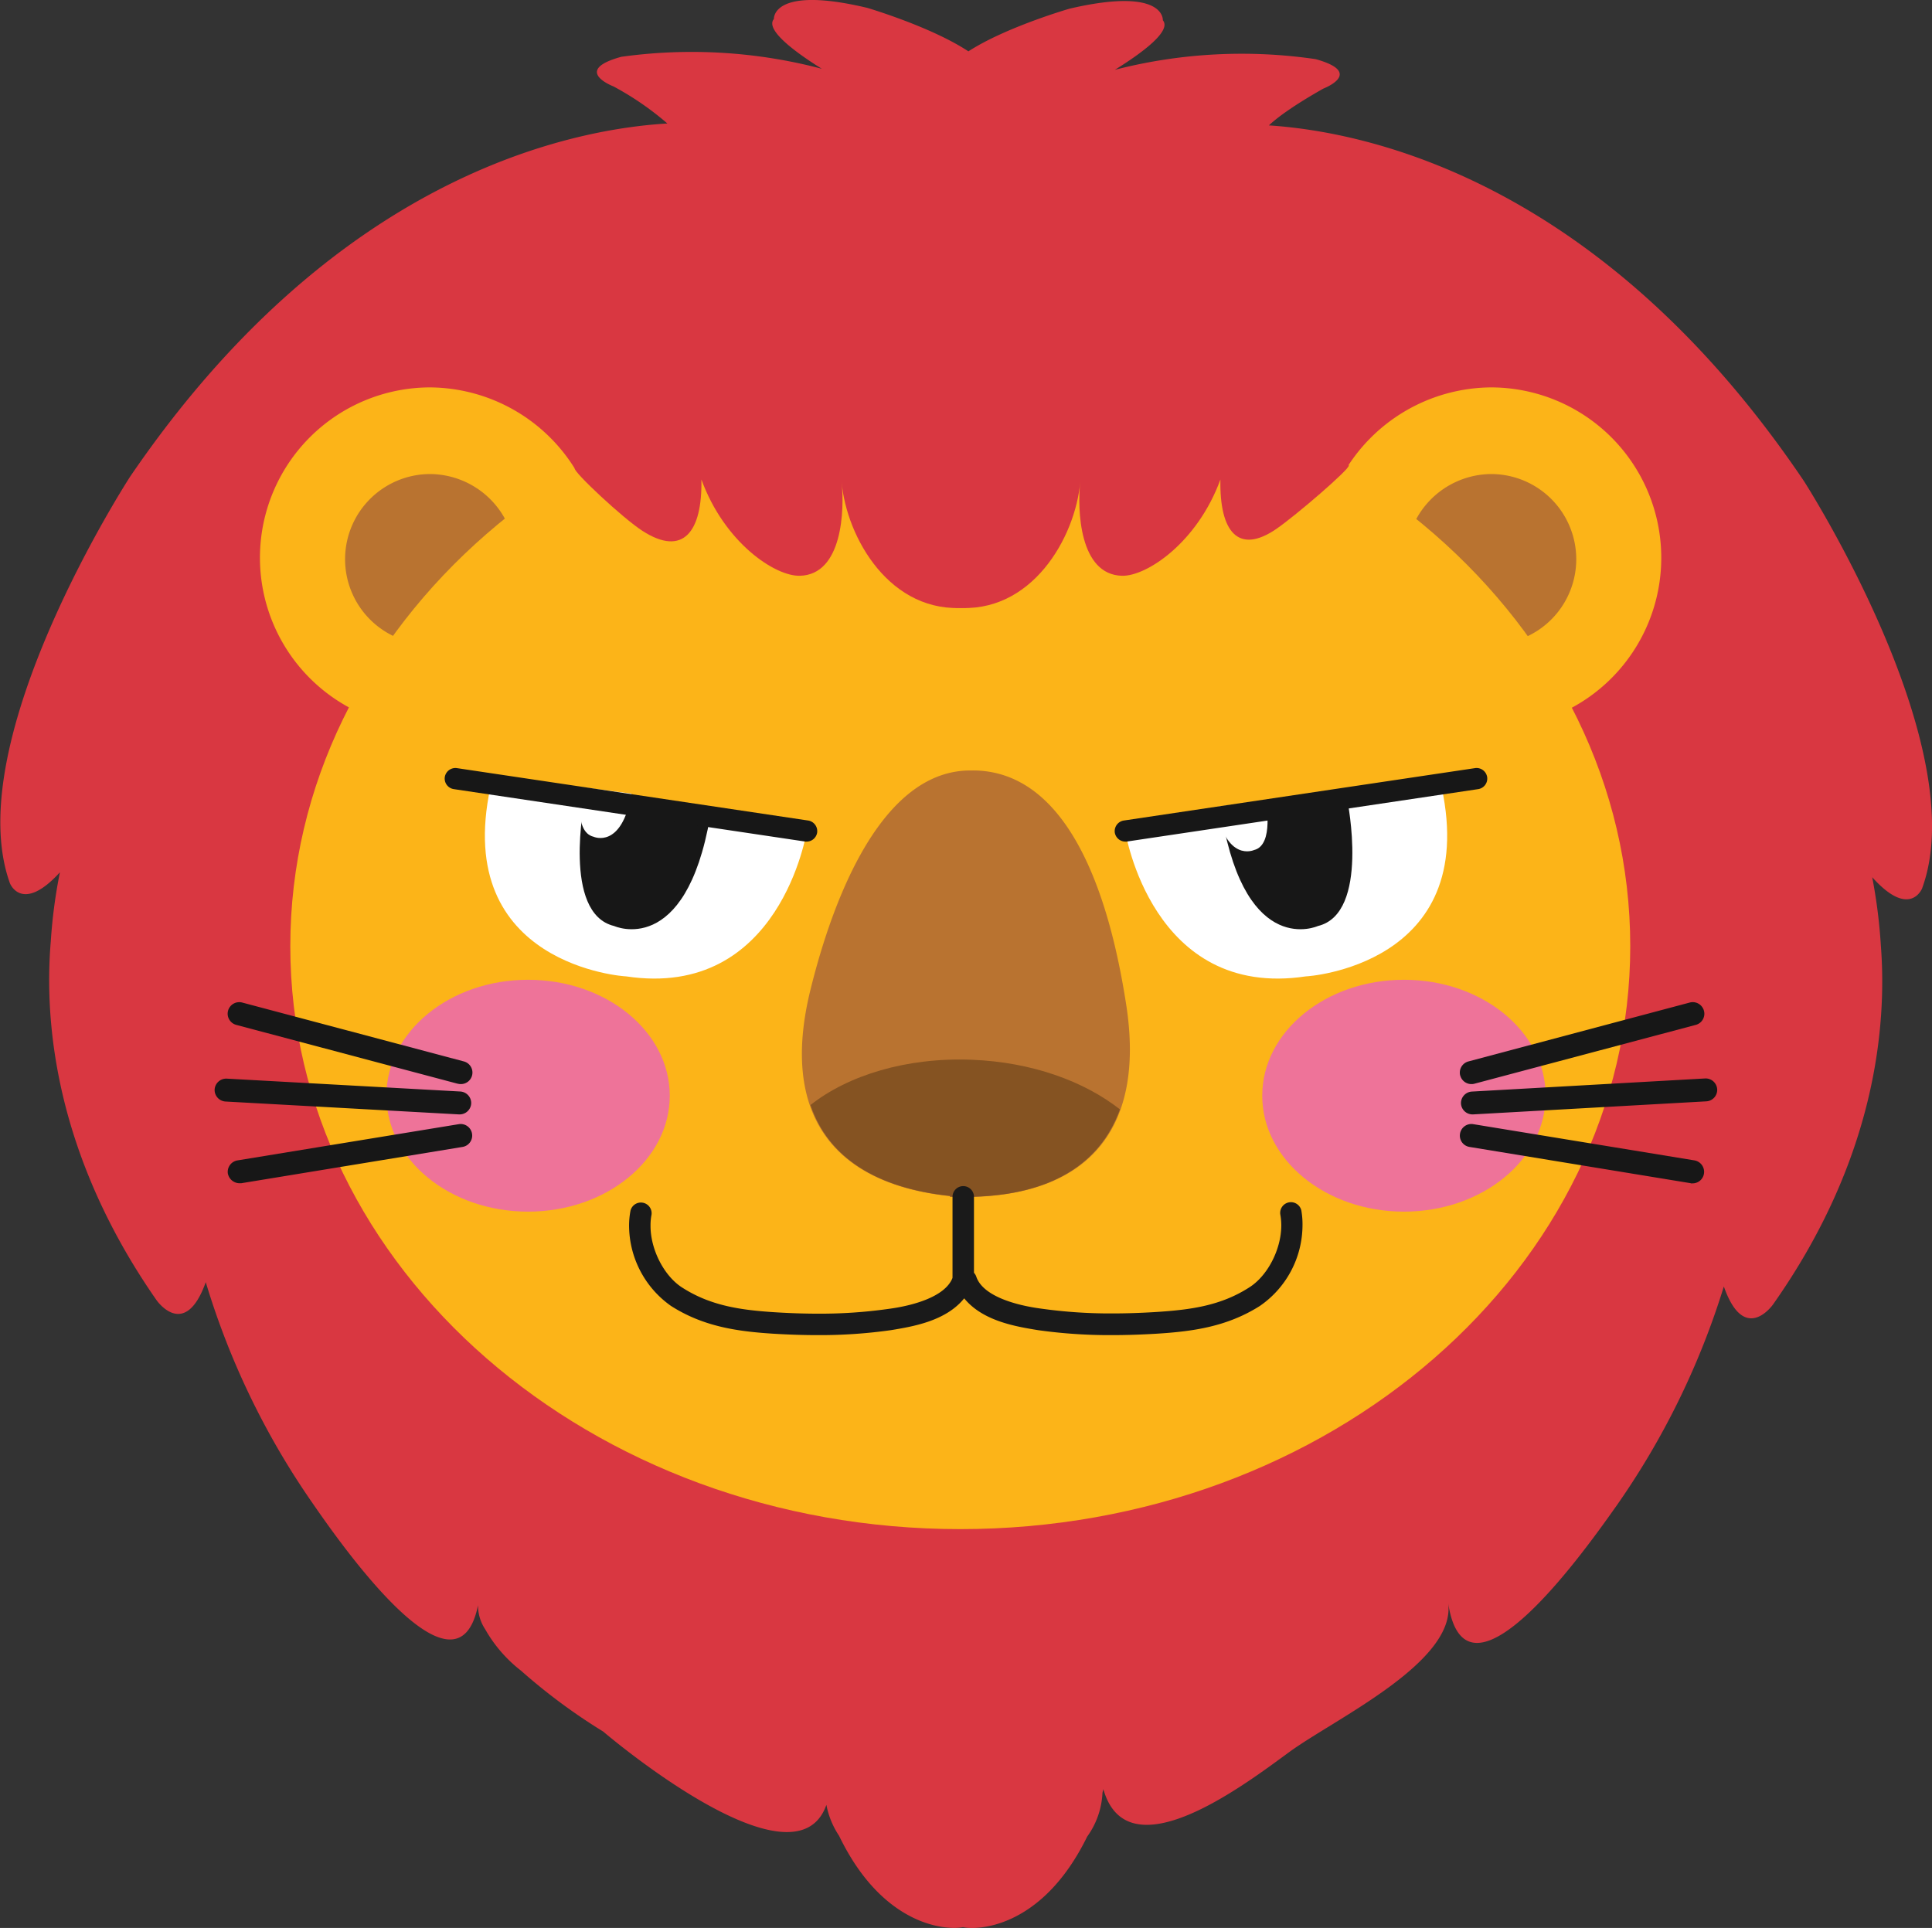 <svg id="Layer_1" data-name="Layer 1" xmlns="http://www.w3.org/2000/svg" viewBox="0 0 322.44 321.79"><rect x="0" y="0" width="322.44" height="321.79" fill="#333333" stroke="none"/><defs><style>.cls-1{fill:#d93741;}.cls-2{fill:#fcb418;}.cls-3{fill:#b97330;}.cls-4{fill:#855322;}.cls-5{fill:#1a1a1a;}.cls-6{fill:#ee7399;}.cls-7{fill:#171717;}.cls-8{fill:#fff;}</style></defs><path class="cls-1" d="M311.71,80.33c-33.66-49.94-72.53-58.3-89.32-59.4,0,0,0,0,0,0,1.15-1.09,3.71-3.1,9.08-6.14,0,0,6.95-2.64-1.28-4.92a85,85,0,0,0-33.5,1.78c4.45-2.76,9.53-6.48,8-8.27,0,0,.45-5.67-15.58-1.93,0,0-10.62,3.07-16.87,7.12C166,4.45,155.39,1.32,155.39,1.32c-16-3.82-15.61,1.85-15.61,1.85-1.52,1.78,3.53,5.53,8,8.31a85.21,85.21,0,0,0-33.47-2C106,11.76,113,14.42,113,14.42a49.36,49.36,0,0,1,9,6.19s0,0,0,0c-16.8,1-55.7,9.15-89.64,58.91,0,0-28.67,44.1-20.08,67.91,0,0,2,5.11,8.34-1.84a86.15,86.15,0,0,0-1.52,11.48c-1.12,13.12.54,35.38,17.64,59.93,0,0,4.71,6.81,8.22-3h0a130.13,130.13,0,0,0,17.61,36.58C67,257,86.84,285.69,90.4,267.91a7.16,7.16,0,0,0,1.18,4,23.23,23.23,0,0,0,6,6.94A97.87,97.87,0,0,0,111.28,289s31.94,27.33,37.26,12.24a14,14,0,0,0,2.12,5.17c7.51,15.56,18.43,15.74,20.67,15.24,2.21.52,13.15.39,20.74-15.12a13.49,13.49,0,0,0,2.54-7.18c0-.22.11-.46.15-.74,4,14.17,23.45-.63,31-6.16s27.92-15,26.55-24.92c2.95,19.73,23.61-9.88,28.18-16.33a130.87,130.87,0,0,0,17.83-36.48v0c3.44,9.84,8.21,3,8.21,3,17.25-24.46,19-46.7,18-59.82a89.1,89.1,0,0,0-1.45-11.49c6.27,7,8.32,1.89,8.32,1.89C340.13,124.6,311.71,80.33,311.71,80.33Z" transform="translate(-10.62 0)"/><path class="cls-2" d="M110.86,93.58A28.43,28.43,0,1,1,82.43,64.66,28.67,28.67,0,0,1,110.86,93.58Z" transform="translate(-10.62 0)"/><path class="cls-3" d="M96.65,93.58A14.22,14.22,0,1,1,82.43,79.12,14.35,14.35,0,0,1,96.65,93.58Z" transform="translate(-10.62 0)"/><path class="cls-2" d="M231,93.58a28.44,28.44,0,1,0,28.43-28.92A28.67,28.67,0,0,0,231,93.58Z" transform="translate(-10.62 0)"/><path class="cls-3" d="M245.25,93.58a14.22,14.22,0,1,0,14.22-14.46A14.35,14.35,0,0,0,245.25,93.58Z" transform="translate(-10.62 0)"/><path class="cls-2" d="M282.7,157.92c0,53.73-50.06,97.3-111.81,97.3S59.07,211.65,59.07,157.92s50.06-97.31,111.82-97.31S282.7,104.17,282.7,157.92Z" transform="translate(-10.62 0)"/><path class="cls-3" d="M198.54,167.45c-1.9-12.06-7.36-38.26-25-38.85v0h-.41a.85.85,0,0,0-.22,0v0c-16.3-.37-24.19,25-27.08,36.81-5,20.55,3.8,32.16,23.32,34.23v.12c.66,0,1.27,0,1.93,0s1.29.1,2,.13v-.12C192.35,199.2,201.86,188.32,198.54,167.45Z" transform="translate(-10.62 0)"/><path class="cls-4" d="M169.19,199.61v.12c.66,0,1.27,0,1.93,0s1.29.1,2,.13v-.12c12.71-.35,21.07-5.33,24.41-14.58-6-4.71-14.73-7.89-24.72-8.28-10.86-.43-20.64,2.58-26.92,7.55C148.85,193.19,156.87,198.31,169.19,199.61Z" transform="translate(-10.62 0)"/><polygon class="cls-5" points="213.67 202.71 213.67 202.71 213.67 202.71 213.67 202.71"/><path class="cls-5" d="M227.8,202a1.79,1.79,0,0,0-3.51.67,10.18,10.18,0,0,1,.17,1.85c0,4-2.29,8.46-5.4,10.39-4.69,3-9.65,3.7-15.48,4.07-2.4.15-4.85.24-7.3.24a82.31,82.31,0,0,1-11.81-.79c-4.27-.55-9.91-2.1-10.94-5.43a2,2,0,0,0-.36-.57V199.76a1.79,1.79,0,1,0-3.58,0v13.36a1,1,0,0,0,0,.17c-1.23,3.15-6.59,4.64-10.74,5.18a80.82,80.82,0,0,1-11.71.79c-2.43,0-4.86-.09-7.24-.24-5.79-.37-10.7-1.11-15.35-4.07-3.09-1.92-5.39-6.43-5.36-10.39a9.36,9.36,0,0,1,.17-1.85,1.79,1.79,0,0,0-3.51-.66h0a13.28,13.28,0,0,0-.24,2.52,16.46,16.46,0,0,0,7,13.4c5.43,3.47,11.12,4.25,17,4.63,2.45.15,4.95.24,7.47.24a84.66,84.66,0,0,0,12.24-.83c3.61-.6,9.14-1.49,12.22-5.31,3.11,3.82,8.67,4.71,12.32,5.31a85.67,85.67,0,0,0,12.32.83c2.53,0,5.06-.09,7.53-.24,6-.38,11.69-1.16,17.16-4.62A16.42,16.42,0,0,0,228,204.56,13.35,13.35,0,0,0,227.8,202Z" transform="translate(-10.62 0)"/><path class="cls-6" d="M122.4,182.88c0,10.68-10.59,19.35-23.65,19.35s-23.64-8.67-23.64-19.35,10.58-19.35,23.64-19.35S122.4,172.19,122.4,182.88Z" transform="translate(-10.62 0)"/><path class="cls-6" d="M268.58,182.88c0,10.68-10.59,19.35-23.65,19.35s-23.65-8.67-23.65-19.35,10.59-19.35,23.65-19.35S268.58,172.19,268.58,182.88Z" transform="translate(-10.62 0)"/><path class="cls-7" d="M87,180.88l-36.95-9.82a1.93,1.93,0,0,1-1.37-2.36h0a1.94,1.94,0,0,1,2.36-1.37h0l37,9.83a1.92,1.92,0,0,1,1.36,2.36h0a1.92,1.92,0,0,1-1.86,1.42h0a1.65,1.65,0,0,1-.49-.06Z" transform="translate(-10.62 0)"/><path class="cls-7" d="M87.21,186l-38.95-2.15a1.93,1.93,0,0,1-1.82-2h0a1.94,1.94,0,0,1,2-1.82h0l39,2.15a1.93,1.93,0,0,1,1.82,2h0A1.93,1.93,0,0,1,87.31,186h-.1Z" transform="translate(-10.62 0)"/><path class="cls-7" d="M48.65,195.9a1.94,1.94,0,0,1,1.59-2.22h0l36.95-6.05a1.92,1.92,0,0,1,2.21,1.59h0a1.92,1.92,0,0,1-1.59,2.21h0l-36.94,6.06-.31,0h0a2,2,0,0,1-1.91-1.62Z" transform="translate(-10.62 0)"/><path class="cls-8" d="M92.47,131.39l52.8,7.3s-4.4,28.17-30.17,24.27C115.1,163,86.05,161.22,92.47,131.39Z" transform="translate(-10.62 0)"/><path class="cls-7" d="M108.2,133.61s-3.83,18.87,4.93,20.95c0,0,11.9,5.42,16-18.23Z" transform="translate(-10.62 0)"/><path class="cls-8" d="M107.69,131.39s-1.51,7.44,2,8.27c0,0,4.7,2.13,6.32-7.2Z" transform="translate(-10.62 0)"/><path class="cls-7" d="M145,140.46l-58.64-8.75a1.79,1.79,0,0,1-1.51-2h0a1.8,1.8,0,0,1,2-1.51h0l58.65,8.75a1.8,1.8,0,0,1,1.5,2h0a1.79,1.79,0,0,1-1.76,1.52h0a1.23,1.23,0,0,1-.27,0Z" transform="translate(-10.62 0)"/><path class="cls-8" d="M251.22,131.39l-52.81,7.3s4.41,28.17,30.17,24.27C228.58,163,257.64,161.22,251.22,131.39Z" transform="translate(-10.62 0)"/><path class="cls-7" d="M235.49,133.61s3.82,18.87-4.93,20.95c0,0-11.9,5.42-16-18.23Z" transform="translate(-10.62 0)"/><path class="cls-8" d="M221.84,133.61s1.51,7.45-1.94,8.27c0,0-4.7,2.14-6.33-7.2Z" transform="translate(-10.62 0)"/><path class="cls-7" d="M198.68,140.46l58.64-8.75a1.78,1.78,0,0,0,1.5-2h0a1.79,1.79,0,0,0-2-1.51h0l-58.64,8.75a1.8,1.8,0,0,0-1.51,2h0a1.8,1.8,0,0,0,1.77,1.52h0a1.27,1.27,0,0,0,.27,0Z" transform="translate(-10.62 0)"/><path class="cls-7" d="M254.32,179.52a1.93,1.93,0,0,1,1.37-2.36h0l36.94-9.83A1.94,1.94,0,0,1,295,168.7h0a1.92,1.92,0,0,1-1.37,2.36h0l-36.94,9.82a1.71,1.71,0,0,1-.5.06h0a1.92,1.92,0,0,1-1.86-1.42Z" transform="translate(-10.62 0)"/><path class="cls-7" d="M254.45,184.19a1.93,1.93,0,0,1,1.82-2h0L295.21,180a1.93,1.93,0,0,1,2,1.82h0a1.92,1.92,0,0,1-1.81,2h0L256.48,186h-.11a1.92,1.92,0,0,1-1.92-1.82Z" transform="translate(-10.62 0)"/><path class="cls-7" d="M292.82,197.49l-36.95-6.06a1.91,1.91,0,0,1-1.58-2.21h0a1.92,1.92,0,0,1,2.21-1.59h0l36.94,6.05A1.94,1.94,0,0,1,295,195.9h0a1.92,1.92,0,0,1-1.9,1.61h0a1.62,1.62,0,0,1-.31,0Z" transform="translate(-10.62 0)"/><path class="cls-1" d="M106.54,78.17c-.26.56,8,8.31,11.31,10.44,6.76,4.36,10,.19,9.83-8.58,3.85,10.54,12.26,16.15,16.4,16.07,7.19-.14,7.49-11.1,7-15.69.8,9.33,8.15,22.19,20.87,21l.16-54.11S123.21,42,106.54,78.17Z" transform="translate(-10.62 0)"/><path class="cls-1" d="M235.73,77.67c.26.55-8.87,8.4-12.11,10.62-6.31,4.32-9.49.51-9.32-8.26C210.45,90.57,202,96.18,197.91,96.1c-7.2-.14-7.5-11.1-7-15.69-.81,9.33-8.16,22.19-20.88,21l-.16-54.11S219.06,41.51,235.73,77.67Z" transform="translate(-10.62 0)"/></svg>